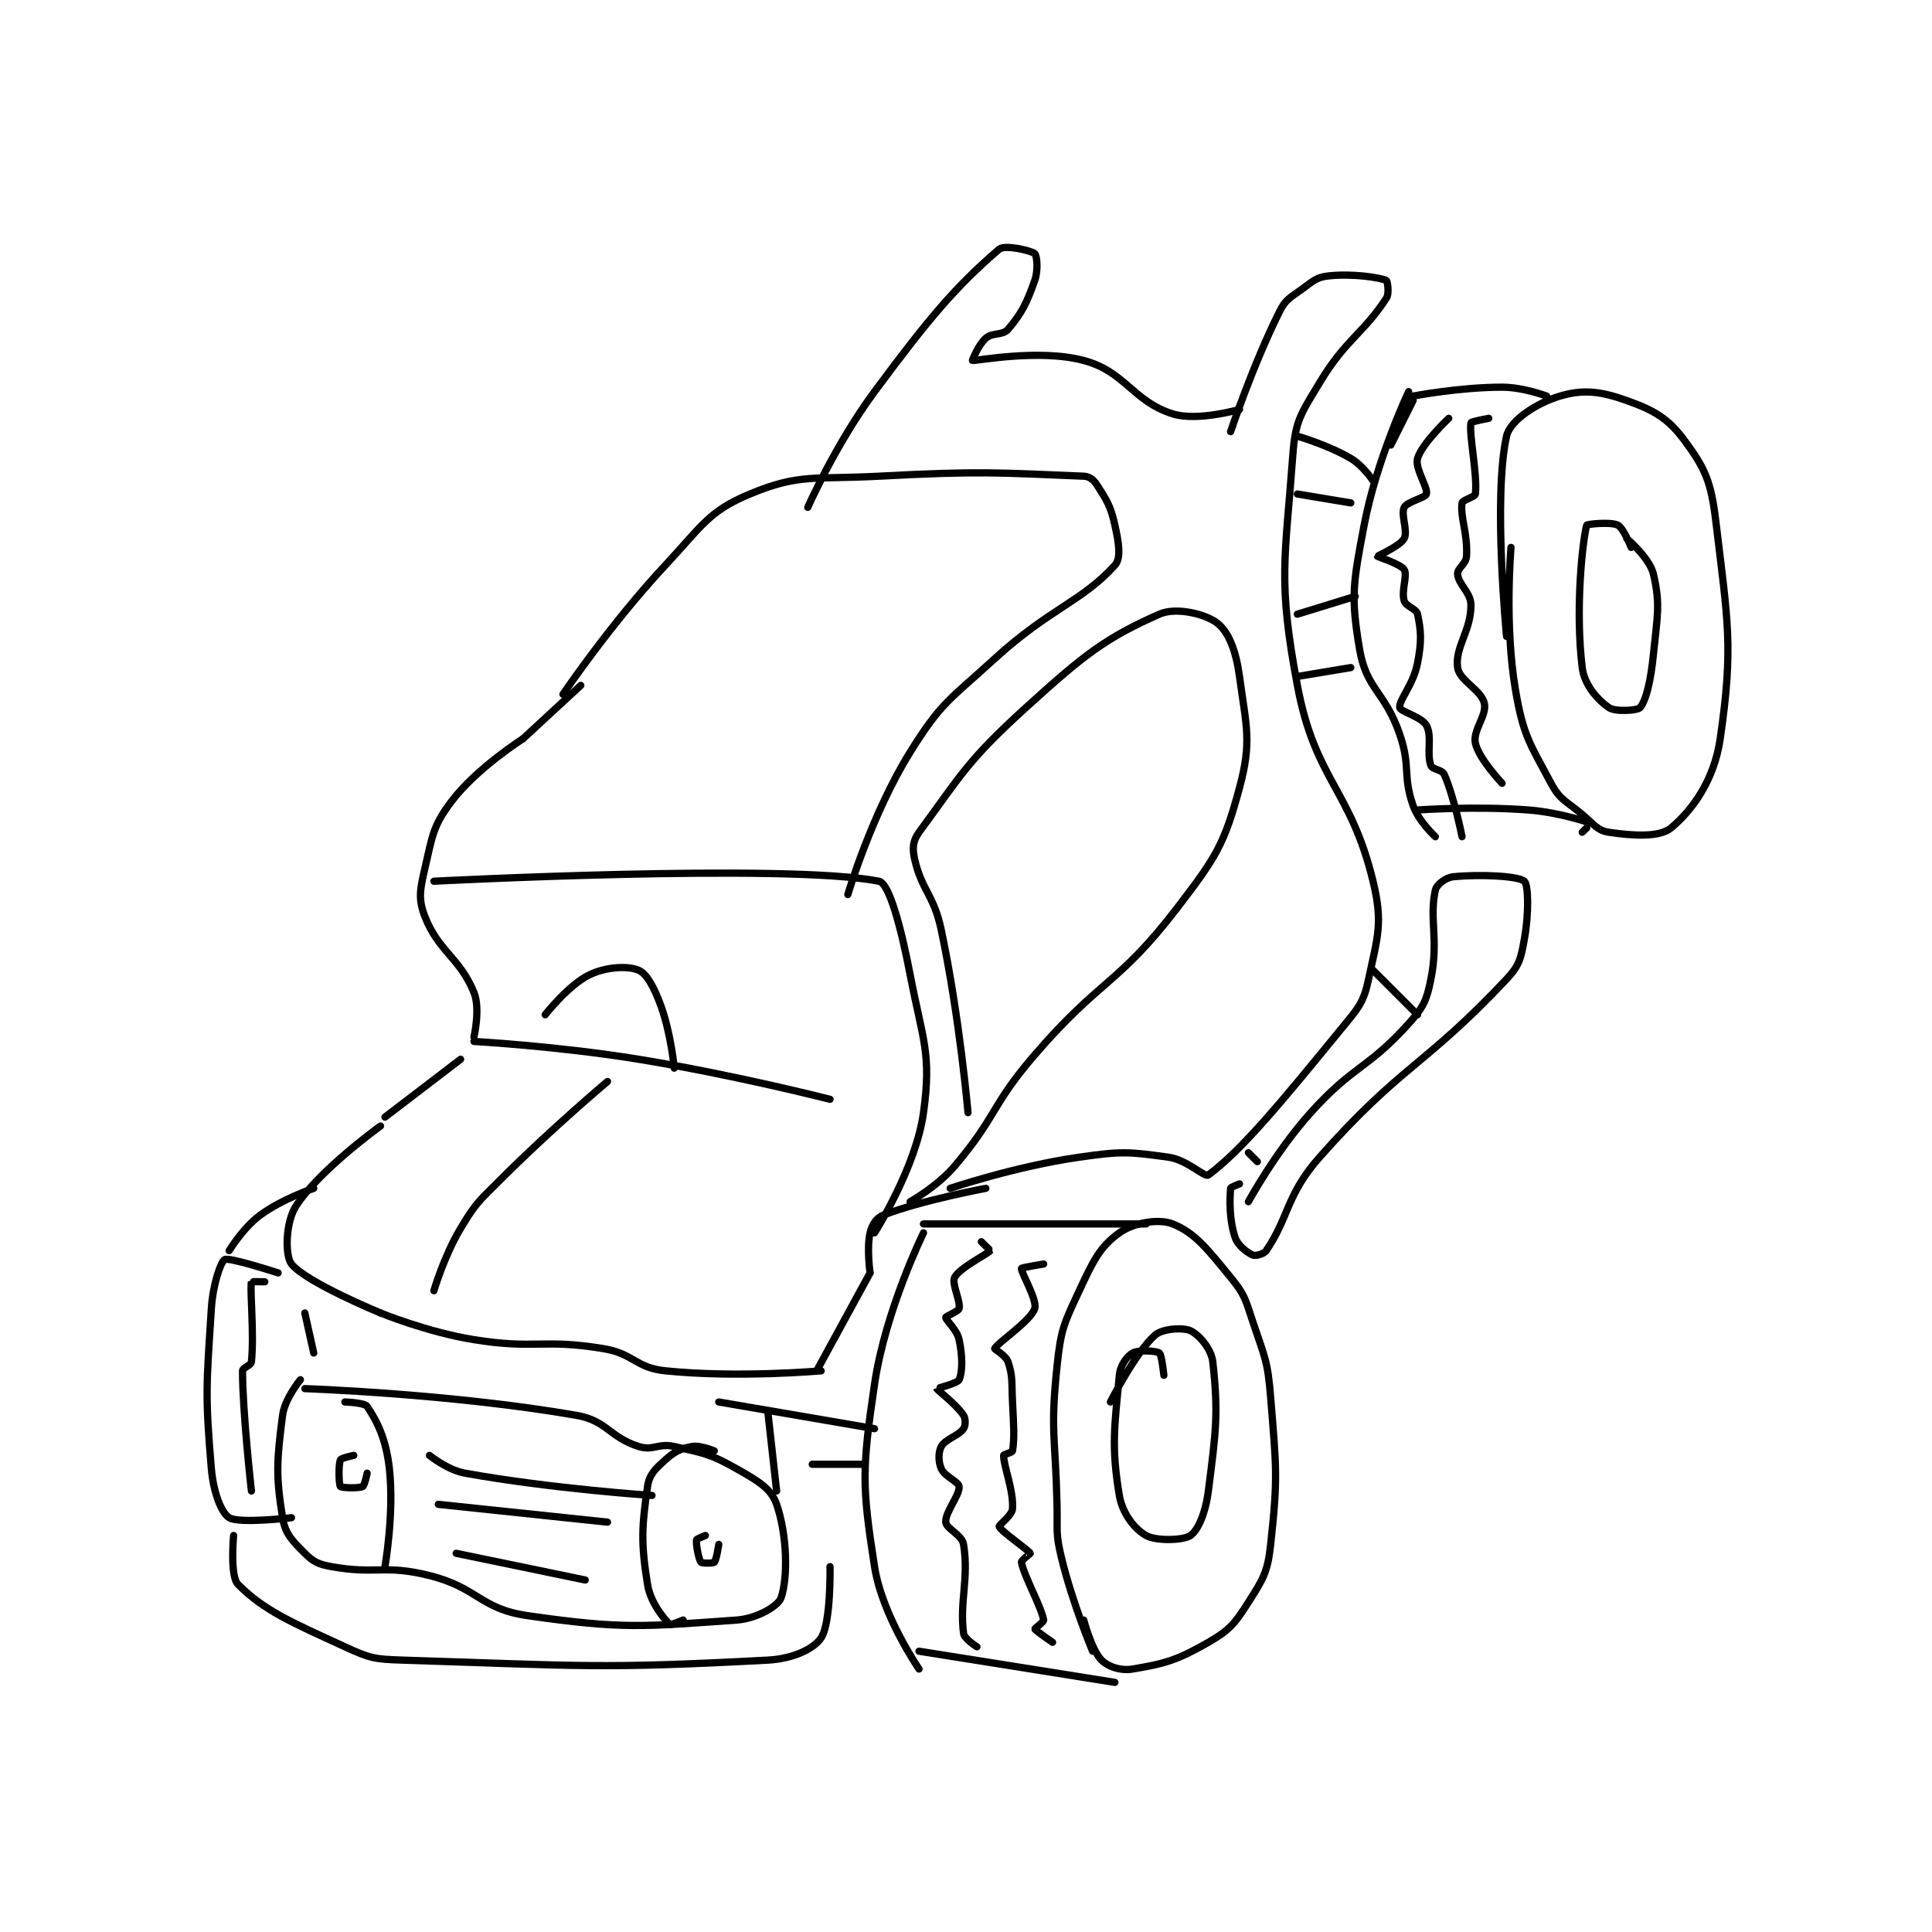 <?xml version="1.0" encoding="utf-8"?>
<!DOCTYPE svg PUBLIC "-//W3C//DTD SVG 1.1//EN" "http://www.w3.org/Graphics/SVG/1.1/DTD/svg11.dtd">
<svg viewBox="0 0 800 800" preserveAspectRatio="xMinYMin meet" xmlns="http://www.w3.org/2000/svg" version="1.1">
<g fill="none" stroke="black" stroke-linecap="round" stroke-linejoin="round" stroke-width="1.627">
<g transform="translate(87.52,103.19) scale(1.843) translate(-69,-102.417)">
<path id="0" d="M267 417.417 C267 417.417 262.525 406.834 260 396.417 C258.638 390.798 259.139 390.404 259 384.417 C258.641 368.978 257.467 368.134 259 353.417 C259.866 345.099 260.481 343.958 264 336.417 C267.131 329.707 268.643 326.529 273 323.417 C276.2 321.131 281.859 320.16 285 321.417 C289.992 323.414 292.806 327.069 298 333.417 C301.233 337.368 301.297 338.307 303 343.417 C305.676 351.446 306.33 352.039 307 360.417 C308.277 376.379 308.656 378.178 307 393.417 C306.32 399.671 305.356 401.144 302 406.417 C298.946 411.216 297.816 412.638 293 415.417 C286.057 419.422 283.214 420.214 276 421.417 C273.328 421.862 270.516 420.932 269 419.417 C266.811 417.227 265 410.417 265 410.417 "/>
<path id="1" d="M272 424.417 L228 417.417 "/>
<path id="2" d="M279 321.417 L229 321.417 "/>
<path id="3" d="M229 323.417 C229 323.417 220.434 340.821 218 357.417 C215.198 376.522 215.127 380.03 218 398.417 C219.721 409.432 228 421.417 228 421.417 "/>
<path id="4" d="M360 189.417 C360 189.417 356.951 158.139 360 144.417 C360.791 140.859 366.789 136.961 372 135.417 C377.224 133.869 381.121 134.317 387 136.417 C393.207 138.633 396.276 140.389 400 145.417 C404.635 151.673 405.958 154.687 407 163.417 C409.718 186.181 411.019 191.586 408 212.417 C406.666 221.624 401.851 228.341 397 232.417 C394.41 234.592 388.428 234.231 383 233.417 C380.414 233.029 379.682 231.686 377 229.417 C373.307 226.292 372.046 226.236 370 222.417 C365.188 213.434 363.745 211.695 362 201.417 C359.489 186.628 361 169.417 361 169.417 "/>
<path id="5" d="M377 233.417 C377 233.417 379.026 231.428 379 231.417 C378.661 231.275 371.917 228.949 365 228.417 C352.848 227.482 340 228.417 340 228.417 "/>
<path id="6" d="M369 135.417 C369 135.417 363.783 133.417 359 133.417 C349.433 133.417 339 135.417 339 135.417 "/>
<path id="7" d="M339 135.417 C339 135.417 334 146.417 334 146.417 C334 146.417 339 136.417 339 136.417 "/>
<path id="8" d="M338 134.417 C338 134.417 330.802 149.641 328 164.417 C325.523 177.475 324.949 180.367 327 192.417 C328.513 201.306 332.723 201.857 336 211.417 C338.527 218.787 336.596 220.506 339 227.417 C340.233 230.96 344 234.417 344 234.417 "/>
<path id="9" d="M388 169.417 C388 169.417 386.262 165.047 385 164.417 C383.394 163.614 378.055 164.198 378 164.417 C376.991 168.452 375.424 183.492 377 196.417 C377.481 200.362 380.502 203.687 383 205.417 C384.43 206.406 389.446 206.081 390 205.417 C391.376 203.765 392.409 199.325 393 193.417 C393.865 184.77 394.597 182.338 393 175.417 C392.167 171.808 387 167.417 387 167.417 "/>
<path id="10" d="M283 355.417 C283 355.417 282.541 350.803 282 350.417 C281.289 349.909 277.315 349.686 276 350.417 C274.734 351.12 273.212 353.159 273 355.417 C271.918 366.96 271.163 371.395 273 382.417 C273.68 386.499 276.461 389.988 279 391.417 C281.295 392.708 287.443 392.529 289 391.417 C290.735 390.178 292.376 386.286 293 381.417 C294.73 367.925 295.274 363.887 294 352.417 C293.667 349.417 290.847 346.269 289 345.417 C287.308 344.636 282.697 344.908 281 346.417 C276.545 350.377 271 361.417 271 361.417 "/>
<path id="11" d="M242 325.417 C242 325.417 244.022 327.387 244 327.417 C243.469 328.124 237.179 331.226 236 333.417 C235.261 334.79 237.368 338.762 237 340.417 C236.855 341.068 234 342.142 234 342.417 C234 343.103 236.501 345.09 237 347.417 C237.795 351.128 237.797 354.663 237 356.417 C236.622 357.249 231.992 358.354 232 358.417 C232.038 358.722 236.319 361.895 238 364.417 C238.504 365.173 238.468 366.761 238 367.417 C236.818 369.071 233.949 369.708 233 371.417 C232.3 372.677 232.324 374.896 233 376.417 C233.781 378.174 236.91 379.341 237 380.417 C237.16 382.34 233.83 386.21 234 388.417 C234.116 389.924 237.651 391.237 238 393.417 C239.237 401.147 237.066 406.253 238 413.417 C238.158 414.631 241 416.417 241 416.417 "/>
<path id="12" d="M256 330.417 C256 330.417 251.037 331.232 251 331.417 C250.845 332.191 254.628 338.532 254 340.417 C253.058 343.244 245.675 348.067 245 349.417 C244.925 349.567 247.524 350.99 248 352.417 C249.11 355.747 248.776 356.93 249 361.417 C249.273 366.87 249.467 369.615 249 372.417 C248.943 372.756 247 373.207 247 373.417 C247 375.929 249.264 381.191 249 385.417 C248.907 386.907 245.863 389.074 246 389.417 C246.43 390.492 252.503 394.622 253 395.417 C253.036 395.474 250.924 397.036 251 397.417 C251.665 400.744 255.335 407.09 256 410.417 C256.076 410.797 253.962 412.321 254 412.417 C254.146 412.782 258 415.417 258 415.417 "/>
<path id="13" d="M347 140.417 C347 140.417 340.978 146.09 340 149.417 C339.344 151.646 342.394 155.971 342 157.417 C341.769 158.263 337.631 159.155 337 160.417 C336.197 162.022 337.889 165.787 337 167.417 C336.076 169.11 331 171.29 331 171.417 C331 171.512 336.238 173.146 337 174.417 C337.808 175.764 336.298 179.077 337 181.417 C337.391 182.72 339.728 183.148 340 184.417 C340.821 188.248 340.94 190.482 340 195.417 C339.08 200.244 335.76 203.737 336 205.417 C336.124 206.282 340.981 207.525 342 209.417 C343.344 211.912 341.985 215.625 343 218.417 C343.335 219.338 345.528 219.338 346 220.417 C348.244 225.547 350 234.417 350 234.417 "/>
<path id="14" d="M356 140.417 C356 140.417 352.051 141.128 352 141.417 C351.527 144.095 353.492 152.992 353 157.417 C352.928 158.066 350.094 158.762 350 159.417 C349.543 162.614 351.319 166.306 351 171.417 C350.89 173.183 348.883 174.134 349 175.417 C349.222 177.859 352 179.53 352 182.417 C352 188.189 348.376 191.84 349 196.417 C349.405 199.386 354.285 201.379 355 204.417 C355.648 207.17 352.352 210.499 353 213.417 C353.783 216.94 359 222.417 359 222.417 "/>
<path id="15" d="M235 313.417 C235 313.417 249.708 308.459 264 306.417 C273.528 305.055 275.014 305.177 284 306.417 C288.291 307.009 292.162 311.04 293 310.417 C300.582 304.779 309.295 294.168 323 277.417 C326.789 272.786 327.877 271.709 329 266.417 C331.032 256.838 332.285 253.841 330 244.417 C324.947 223.572 317.019 221.852 313 200.417 C308.555 176.71 310.233 172.449 312 148.417 C312.56 140.807 313.88 139.284 318 132.417 C323.887 122.606 327.755 121.458 333 113.417 C333.729 112.299 333.194 109.491 333 109.417 C331.31 108.767 325.5 107.838 320 108.417 C317.306 108.7 316.54 109.569 314 111.417 C311.319 113.367 310.385 113.647 309 116.417 C302.999 128.418 298 143.417 298 143.417 "/>
<path id="16" d="M243 313.417 C243 313.417 228.756 316.049 220 319.417 C218.43 320.021 217.416 321.612 217 323.417 C216.201 326.877 217 332.417 217 332.417 "/>
<path id="17" d="M217 332.417 L205 354.417 "/>
<path id="18" d="M206 354.417 C206 354.417 187.325 356.082 171 354.417 C164.232 353.726 163.949 350.548 157 349.417 C143.244 347.177 141.983 349.654 128 347.417 C117.527 345.741 107 341.417 107 341.417 "/>
<path id="19" d="M107 341.417 C107 341.417 90.26 334.535 87 330.417 C85.517 328.543 85.644 321.069 88 317.417 C93.225 309.318 107 299.417 107 299.417 "/>
<path id="20" d="M108 297.417 L125 284.417 "/>
<path id="21" d="M128 279.417 C128 279.417 129.478 273.045 128 269.417 C124.825 261.623 120.07 260.23 117 252.417 C115.416 248.386 115.88 246.272 117 241.417 C118.669 234.185 118.792 231.963 123 226.417 C128.625 219.002 139 212.417 139 212.417 "/>
<path id="22" d="M139 212.417 L152 200.417 "/>
<path id="23" d="M119 244.417 C119 244.417 198.148 240.324 219 244.417 C221.319 244.872 223.98 254.913 226 265.417 C228.854 280.26 230.84 283.079 229 296.417 C227.285 308.852 218 323.417 218 323.417 "/>
<path id="24" d="M148 202.417 C148 202.417 158.664 186.634 171 173.417 C179.246 164.582 180.687 161.297 190 157.417 C201.127 152.78 204.571 154.186 219 153.417 C241.72 152.205 245.733 152.63 265 153.417 C266.291 153.469 267.247 154.233 268 155.417 C270.225 158.913 271.041 160.102 272 164.417 C272.873 168.343 273.457 171.798 272 173.417 C264.666 181.566 257.401 183.094 245 194.417 C234.748 203.777 232.989 204.191 226 215.417 C217.332 229.339 212 247.417 212 247.417 "/>
<path id="25" d="M300 138.417 C300 138.417 290.542 141.159 285 139.417 C276.029 136.597 274.341 129.908 265 127.417 C254.934 124.732 240.7 127.576 240 127.417 C239.948 127.405 241.315 123.891 243 122.417 C244.542 121.068 246.796 121.84 248 120.417 C251.107 116.745 252.185 114.559 254 109.417 C254.83 107.065 254.47 103.828 254 103.417 C253.206 102.722 247.247 101.343 246 102.417 C236.295 110.774 230.381 117.717 218 134.417 C209.289 146.167 203 160.417 203 160.417 "/>
<path id="26" d="M226 316.417 C226 316.417 232.082 313.034 236 308.417 C245.572 297.136 244.088 294.915 254 283.417 C268.822 266.223 272.69 267.777 286 250.417 C294.729 239.031 296.559 236.196 300 223.417 C302.796 213.033 301.534 209.766 300 198.417 C299.222 192.662 297.581 188.424 295 186.417 C292.379 184.378 285.76 182.755 282 184.417 C269.812 189.802 265.032 193.591 252 205.417 C238.874 217.327 237.38 220.66 228 233.417 C226.616 235.299 226.457 237.028 227 239.417 C228.633 246.602 231.299 247.338 233 255.417 C237.164 275.195 239 296.417 239 296.417 "/>
<path id="27" d="M90 358.417 C90 358.417 122.842 359.536 151 364.417 C157.905 365.613 158.39 369.313 165 371.417 C168.259 372.454 169.415 370.602 173 371.417 C179.783 372.958 181.079 373.07 187 376.417 C191.758 379.106 194.765 380.835 196 384.417 C198.374 391.301 198.573 400.871 197 405.417 C196.355 407.279 191.573 410.096 187 410.417 C166.264 411.872 161.575 412.543 140 409.417 C129.335 407.871 128.916 403.146 118 400.417 C107.872 397.885 106.101 400.22 96 398.417 C93.047 397.889 91.932 397.349 90 395.417 C87.209 392.626 85.591 391.081 85 387.417 C83.457 377.847 83.691 374.566 85 364.417 C85.485 360.659 89 356.417 89 356.417 "/>
<path id="28" d="M99 361.417 C99 361.417 103.427 361.557 104 362.417 C106.294 365.857 108.26 369.753 109 376.417 C110.113 386.437 108 398.417 108 398.417 "/>
<path id="29" d="M182 372.417 C182 372.417 178.867 371.077 177 371.417 C174.464 371.878 173.097 372.529 171 374.417 C168.734 376.456 167.386 377.715 167 380.417 C165.708 389.462 165.482 393.002 167 402.417 C167.677 406.613 170.773 410.189 172 411.417 C172.175 411.592 175 410.417 175 410.417 "/>
<path id="30" d="M183 393.417 C183 393.417 182.482 396.934 182 397.417 C181.71 397.706 179.209 397.678 179 397.417 C178.494 396.784 177.844 393.354 178 392.417 C178.043 392.158 180 391.417 180 391.417 "/>
<path id="31" d="M104 377.417 C104 377.417 103.433 380.2 103 380.417 C102.134 380.85 98.256 380.724 98 380.417 C97.631 379.974 97.529 375.514 98 374.417 C98.179 373.998 101 373.417 101 373.417 "/>
<path id="32" d="M118 373.417 C118 373.417 122.022 376.701 126 377.417 C145.57 380.939 168 382.417 168 382.417 "/>
<path id="33" d="M120 384.417 L158 388.417 "/>
<path id="34" d="M124 395.417 L153 401.417 "/>
<path id="35" d="M204 375.417 L215 375.417 "/>
<path id="36" d="M194 363.417 L196 381.417 "/>
<path id="37" d="M90 341.417 L92 350.417 "/>
<path id="38" d="M128 280.417 C128 280.417 146.748 281.451 165 284.417 C186.554 287.919 208 293.417 208 293.417 "/>
<path id="39" d="M302 316.417 C302 316.417 308.093 305.202 316 296.417 C325.653 285.691 328.761 286.682 338 276.417 C341.366 272.677 342.03 271.268 343 266.417 C344.782 257.507 342.59 252.901 344 246.417 C344.27 245.176 346.35 243.582 348 243.417 C354.103 242.806 362.652 243.237 364 244.417 C364.909 245.212 365.048 251.655 364 257.417 C363.216 261.728 362.946 263.278 360 266.417 C341.654 285.959 336.358 285.679 318 306.417 C310.478 314.913 311.171 319.832 306 327.417 C305.46 328.208 303.569 328.66 303 328.417 C301.736 327.875 299.625 326.293 299 324.417 C297.671 320.43 297.79 315.939 298 313.417 C298.022 313.147 300 312.417 300 312.417 "/>
<path id="40" d="M304 307.417 L302 305.417 "/>
<path id="41" d="M340 274.417 L330 264.417 "/>
<path id="42" d="M144 274.417 C144 274.417 149.28 267.664 154 265.417 C157.792 263.611 162.667 263.396 165 264.417 C166.878 265.238 168.516 268.336 170 272.417 C172.281 278.688 173 286.417 173 286.417 "/>
<path id="43" d="M208 398.417 C208 398.417 208.238 411.059 206 414.417 C204.321 416.935 199.654 419.116 194 419.417 C156.2 421.427 151.917 420.677 112 419.417 C105.626 419.215 104.672 419.023 99 416.417 C86.996 410.901 80.929 408.346 75 402.417 C73.128 400.544 74 391.417 74 391.417 "/>
<path id="44" d="M84 332.417 C84 332.417 73.056 328.854 72 329.417 C71.1 329.897 69.343 335.038 69 340.417 C67.896 357.717 67.569 359.606 69 376.417 C69.451 381.712 71.243 386.343 73 387.417 C75.294 388.818 87 387.417 87 387.417 "/>
<path id="45" d="M81 334.417 C81 334.417 78.01 334.356 78 334.417 C77.635 336.606 78.649 345.925 78 352.417 C77.921 353.21 76 353.734 76 354.417 C76 363.638 78 381.417 78 381.417 "/>
<path id="46" d="M73 327.417 C73 327.417 76.127 322.271 80 319.417 C84.933 315.782 92 313.417 92 313.417 "/>
<path id="47" d="M326 180.417 L313 184.417 "/>
<path id="48" d="M325 196.417 L313 198.417 "/>
<path id="49" d="M330 154.417 C330 154.417 327.732 151.024 325 149.417 C319.86 146.393 313 144.417 313 144.417 "/>
<path id="50" d="M325 159.417 L313 157.417 "/>
<path id="51" d="M218 367.417 L183 361.417 "/>
<path id="52" d="M158 289.417 C158 289.417 145.383 300.034 134 311.417 C129.051 316.366 128.477 316.621 125 322.417 C121.268 328.636 119 336.417 119 336.417 "/>
</g>
</g>
</svg>
